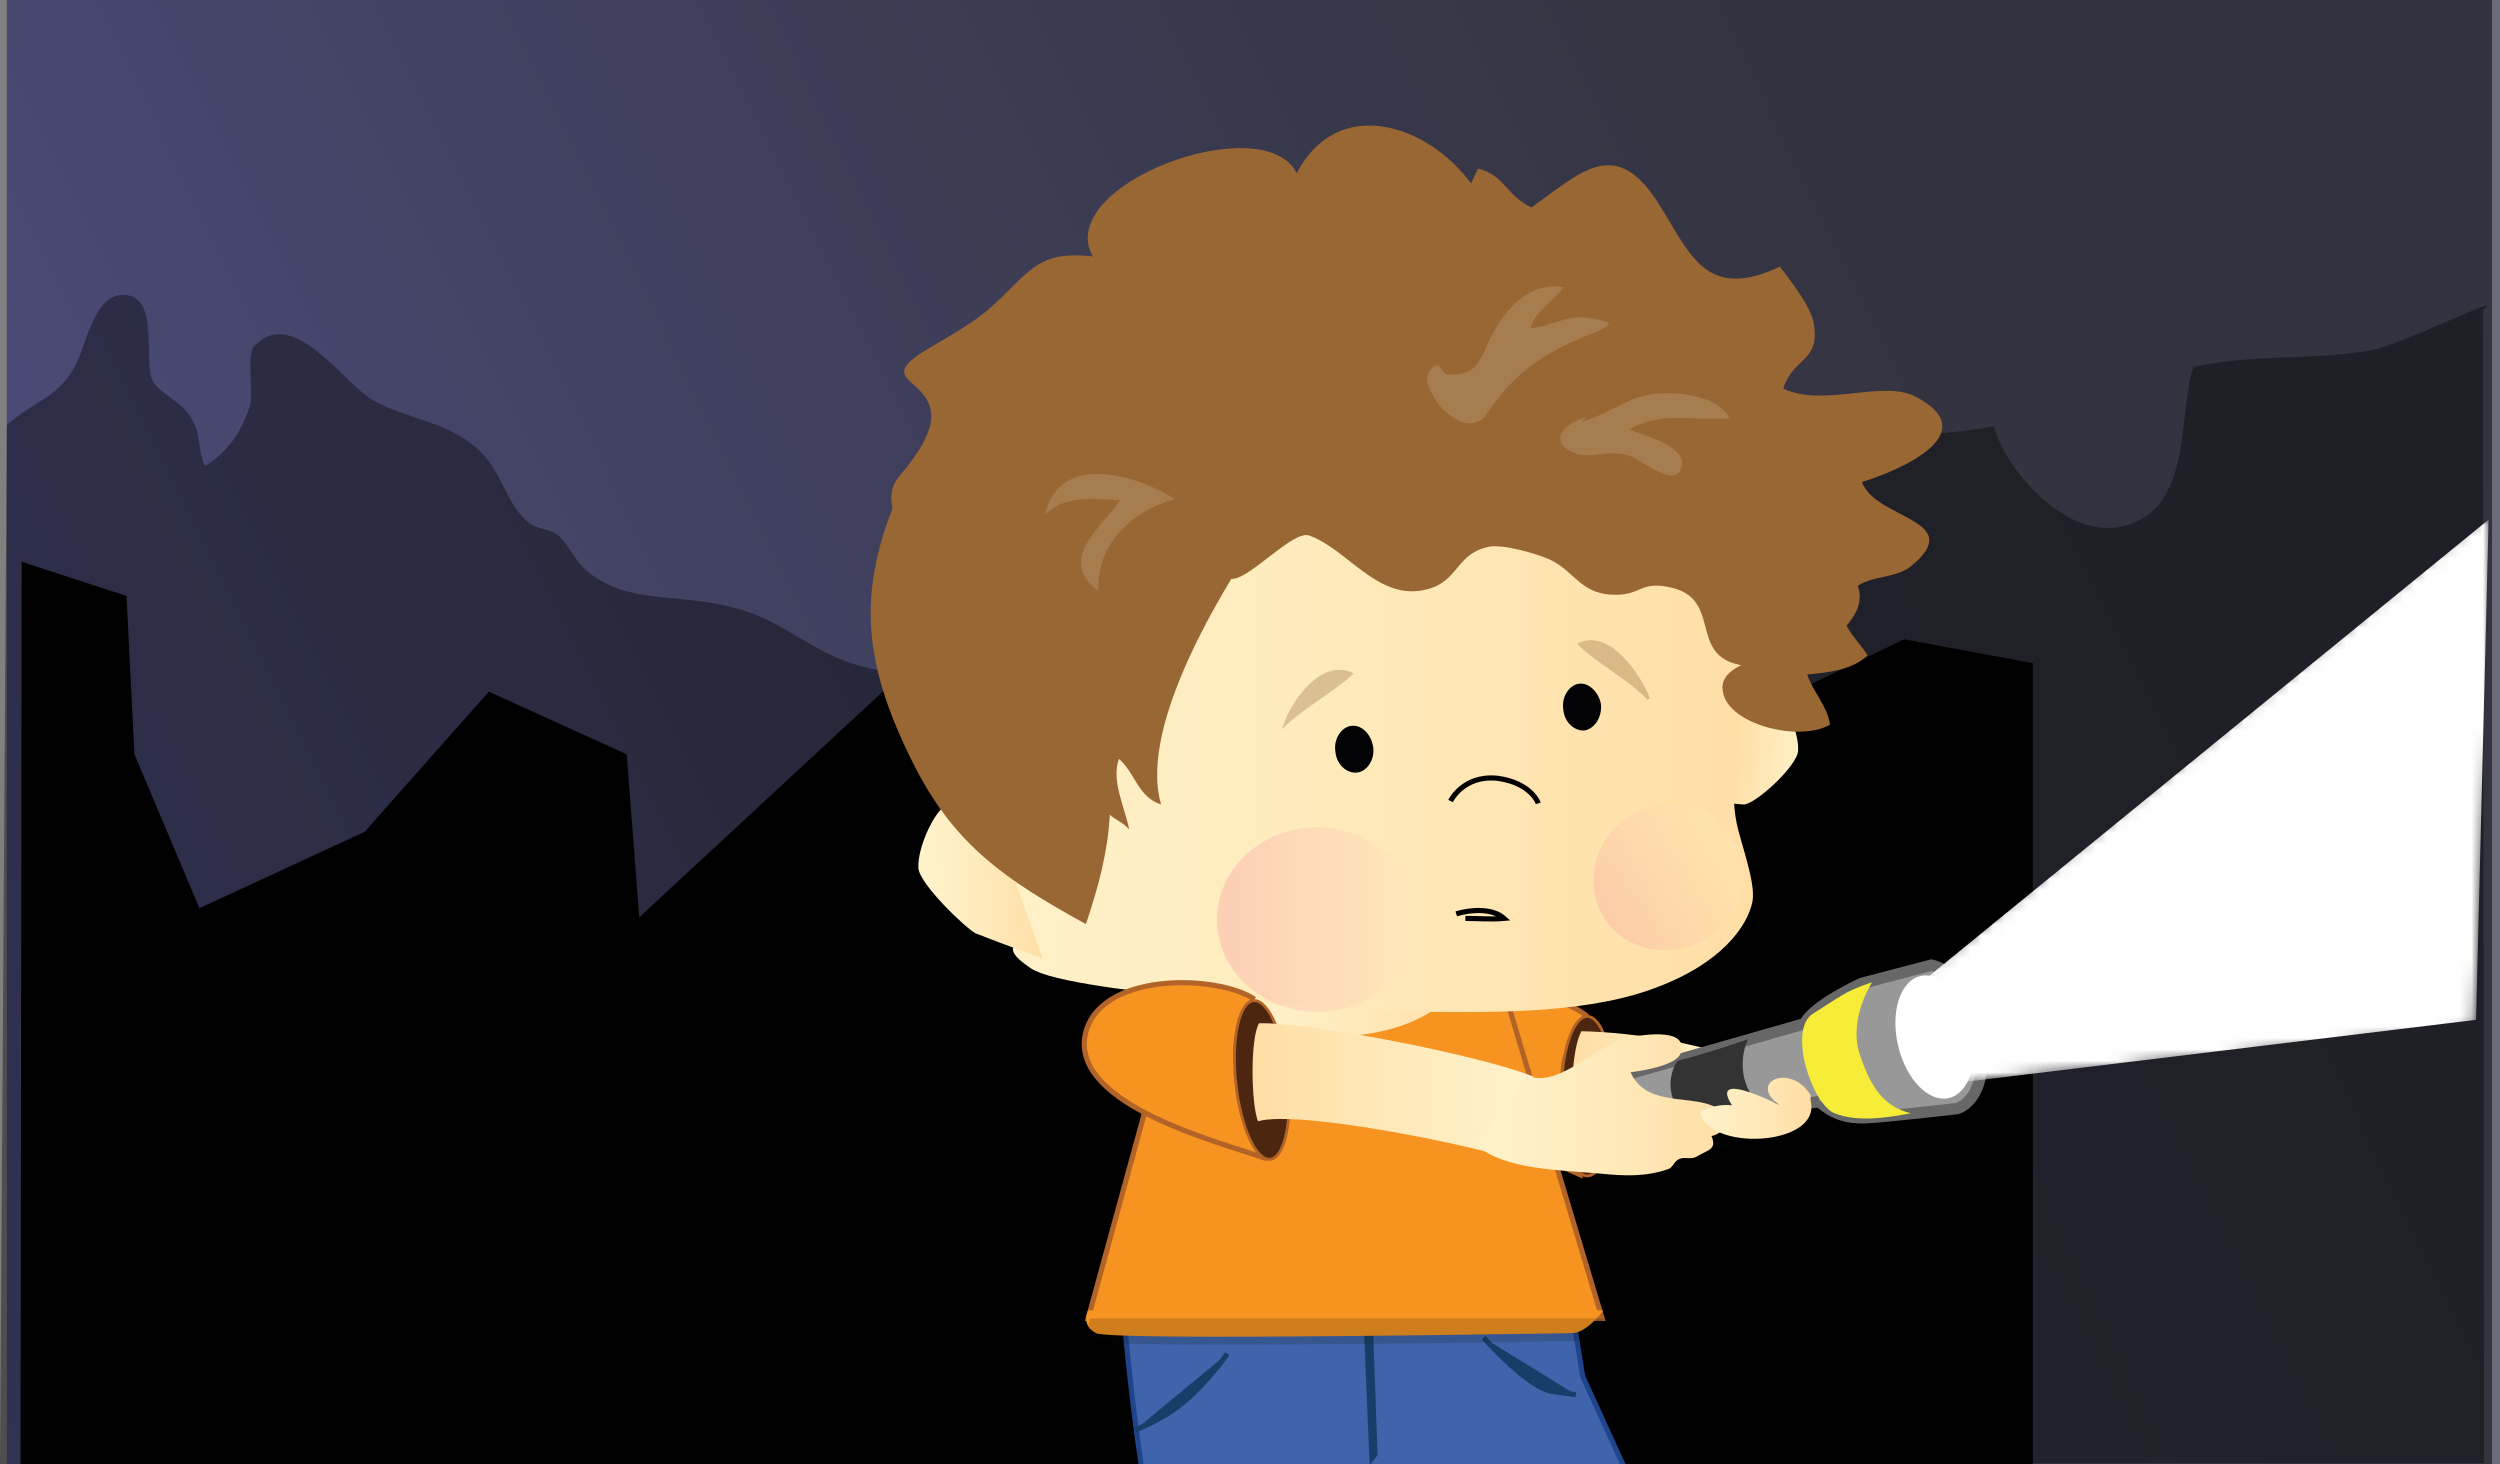 <svg xmlns="http://www.w3.org/2000/svg" version="1.0" viewBox="0 0 219.4 128.5"><rect x="0" y="0" width="219.4" height="128.5" fill="#808080" stroke="none"/><switch><g><linearGradient id="a" x1="848.757" x2="-202.827" y1="995.695" y2="473.885" gradientTransform="matrix(.209 0 0 -.209 0 238.893)" gradientUnits="userSpaceOnUse"><stop offset="0" stop-color="#333"/><stop offset=".168" stop-color="#393941"/><stop offset=".484" stop-color="#484865"/><stop offset=".912" stop-color="#6061a0"/><stop offset="1" stop-color="#6566ad"/></linearGradient><path fill="url(#a)" d="M.6 0h218.1v128.5H.6z"/><path fill="#336" d="M.6 0h218.8v130H.6z" enable-background="new" opacity=".24"/><path d="M1.9 49.3l9.2 3 .7 13.9 5.7 13.5L32 73l10.9-12.3L55 66.2l1.1 14.3 21.8-20.2 2.5-11.8 9.3-1.7 10.5 7.6 5.7 6.7 6.3-16.8 10.7-13.9 9.2-2.2 2.1 7.7 10.6 12.6 5.7 15.6 16.6-8 11.3 2.1v70.3H1.8z"/><path d="M217.9 27.2c2.2-1.7-7 3.1-10.1 3.6-5 .8-10.4.3-15.3 1.4-1.3 3.6-.1 11.7-5.3 13.7-5.7 2.3-11.5-5.2-12.2-8.5-3.4.7-7.4.7-10.8 1.4-4.6.8-6.4 3.1-9.2 6.2-2.8 3.2-6.2 6.1-8.8 9-3.3 3.7-4.6 8.8-7.4 12.8-2.5-.7-7.6-5.8-9-7.6-2.4-3.5-2.8-8.3-5.3-11.7-3.2 1.1-6.7.6-9.7 1.6-5.6 1.9-8.7 6.4-13.9 8.8-3.8 1.8-8.1 2.1-12.5 2-3.9-.1-9.1-.5-12.7-1.4-4.4-1.1-6.9-4.1-11.4-5.2-5-1.3-9.2-.2-12.8-3.2-1-.8-1.5-2.2-2.5-3.1-.6-.6-1.9-.5-2.7-1.2-2.1-1.9-2.2-4.5-4.5-6.5-2.8-2.4-6.1-2.5-9.1-4.2-2.5-1.4-7-8.4-10.4-4.7-.7.8 0 4.1-.4 5.3-.6 2-1.9 4-3.9 5.2-.6-1.2-.4-2.7-1-3.8-.8-1.8-2.5-2.2-3.5-3.5-1.1-1.5.8-8.1-3-7.7-2.3.3-3 4.5-3.8 6-1.5 3-3.6 3.2-6.1 5.4L0 128.5l218-.1-.1-101.2z" enable-background="new" opacity=".39"/><path fill="#F79421" stroke="#B26328" stroke-width=".45" d="M139.3 89.2c-2.9-2.5-13.6-4-15.1 1.7-1.6 5.8 10.6 10.4 14.5 12.2.4-4-3.7-9.2.1-12.5"/><ellipse cx="139.3" cy="96.2" fill="#4D260F" stroke="#B26328" stroke-width=".25" rx="2.3" ry="7"/><path fill="#3F64AB" stroke="#20448B" stroke-width=".45" d="M142.6 128.9l-3.7-8.1-.9-5.6H98.6s.6 7.1 1.6 13.7"/><path fill="#F79421" stroke="#B26328" stroke-width=".45" d="M103.2 87.6l5.1-.1s3.7 3.4 8.9 3.1c5.2-.3 11.1-4.4 11.1-4.4l3.6.4 8.7 29.1H95.5l7.7-28.1z"/><path fill="#173E68" stroke="#173E68" stroke-width=".45" d="M99.6 125.5s2.8-1 4.9-3 3.2-3.7 3.2-3.7m22.5-1.4s3.9 4.4 6 4.7l2.1.3"/><path fill="#173E68" d="M119.7 116.6l.5 12 .7-.9-.4-11.1z"/><path fill="#F7F6F5" d="M133.4 28.4c.2.2 4.4 2 5.3 1.4.9-.6 1.4-3.1.7-3.8-2.4-2.4-4.1.2-4.6.8-.4.4-1.4 1.6-1.4 1.6zm17.9 22.5s-.1.4-.4 1c-1 2.6-3.6 9.4-3.9 12.1-.4 3.4 0 9.1 1.4 9.4 1.4.3.7-4.1.7-5.8 0-1.7 1.4-8.4 1.4-10.1" enable-background="new" opacity=".14"/><linearGradient id="b" x1="2885.026" x2="2976.405" y1="718.072" y2="718.072" gradientTransform="matrix(.219 0 0 -.209 -522.53 238.893)" gradientUnits="userSpaceOnUse"><stop offset="0" stop-color="#fff2cb"/><stop offset=".436" stop-color="#ffebbd"/><stop offset="1" stop-color="#ffdea5"/></linearGradient><path fill="url(#b)" d="M108.3 87.6s2.9 4 10.4 3.3c7.6-.7 9.5-4.7 9.5-4.7l-19.9 1.4z"/><path fill="#F79421" d="M95.5 115s-.7 1.3.7 2 40.4 0 41.7 0c1.4 0 2.8-2 2.8-2H95.5z"/><path fill="#101211" d="M95.7 115.7s-.7 1.3.7 2 40.4 0 41.7 0 2.8-2 2.8-2H95.7z" enable-background="new" opacity=".17"/><linearGradient id="c" x1="-3119.343" x2="-3079.515" y1="1115.039" y2="1115.039" gradientTransform="matrix(-.192 -.016 .015 -.209 -456.022 248.773)" gradientUnits="userSpaceOnUse"><stop offset="0" stop-color="#fff2cb"/><stop offset=".436" stop-color="#ffebbd"/><stop offset="1" stop-color="#ffdea5"/></linearGradient><path fill="url(#c)" d="M150.9 61.5s3.6-2 4.8-.8c1.2 1.2 2.2 3.8 2.1 5.2-.1 1.4-3.9 4.8-4.8 4.7-.9-.1-3.2-.2-3.2-.2l1.1-8.9z"/><linearGradient id="d" x1="4859.849" x2="5252.762" y1="927.356" y2="927.356" gradientTransform="matrix(.183 0 0 -.209 -806.617 255.306)" gradientUnits="userSpaceOnUse"><stop offset="0" stop-color="#fff2cb"/><stop offset=".436" stop-color="#ffebbd"/><stop offset="1" stop-color="#ffdea5"/></linearGradient><path fill="url(#d)" d="M147.9 35.5s6.2 15 6.2 19.4-2.8 11.7-1.7 17.3c.3 1.6 1.7 5.2 1.4 6.9-.4 2.1-2.7 5.6-9.1 7.8-6.3 2.2-15.1 1.9-18.9 1.9-5.5 0-31.8-1.5-35.3-3.8-3.5-2.3-.1-2.3-.7-3-3-3.3-2.3-4-1.8-6.6.4-2.6-5.8-11.7-5.8-11.7 2.4 0 16.2-9.1 25.1-13.1s17.5-16.2 24.5-16.4c7-.2 16.1 1.3 16.1 1.3z"/><linearGradient id="e" x1="5091.166" x2="5147.249" y1="442.177" y2="442.177" gradientTransform="matrix(.182 -.015 -.015 -.209 -838.568 248.062)" gradientUnits="userSpaceOnUse"><stop offset="0" stop-color="#fff2cb"/><stop offset=".436" stop-color="#ffebbd"/><stop offset="1" stop-color="#ffdea5"/></linearGradient><path fill="url(#e)" d="M87.1 71.8s-3.4-2-4.5-.8-2.1 3.8-2 5.2c.1 1.4 4.2 5.3 5 5.7 2.5 1 5.9 2.2 5.9 2.2l-4.4-12.3z"/><linearGradient id="f" x1="5561.081" x2="5670.742" y1="834.946" y2="834.946" gradientTransform="matrix(.161 0 0 -.209 -787.48 255.288)" gradientUnits="userSpaceOnUse"><stop offset="0" stop-color="#ec1475"/><stop offset="1" stop-color="#fff5cb"/></linearGradient><path fill="url(#f)" d="M106.8 80.7c0 4.5 4 8.1 8.8 8.1 4.9 0 8.8-3.6 8.8-8.1s-4-8.1-8.8-8.1c-4.8 0-8.8 3.6-8.8 8.1z" enable-background="new" opacity=".13"/><path fill="#030305" d="M140.5 61.8c.1 1.1-.5 2.1-1.4 2.3-.9.1-1.8-.7-1.9-1.8-.2-1.1.5-2.2 1.4-2.3.8-.1 1.7.7 1.9 1.8zm-20 3.7c.2 1.1-.5 2.2-1.4 2.3-.9.1-1.8-.7-1.9-1.8-.2-1.1.5-2.2 1.4-2.3.9-.1 1.7.7 1.9 1.8z"/><linearGradient id="g" x1="5324.084" x2="5402.354" y1="-2043.691" y2="-2043.691" gradientTransform="matrix(.133 -.117 -.09 -.173 -751.762 353.313)" gradientUnits="userSpaceOnUse"><stop offset="0" stop-color="#ec1475"/><stop offset="1" stop-color="#fff5cb"/></linearGradient><path fill="url(#g)" d="M152 73.2c2 2.9 1.1 7-2 9s-7.2 1.4-9.1-1.5c-2-2.9-1.1-7 2-9s7.1-1.3 9.1 1.5z" enable-background="new" opacity=".13"/><path fill="#F7F6F5" d="M151.5 51.5s-10.8-6.2-15.3-6.3c-4.5-.1-12.8 4.2-13.1 4.4-.2.1.6.2 1 .1.3 0 8.6-3.5 9.8-3.8 1.2-.3 2-.4 2.3-.4.3 0 1.2.5 1.9 1.1.7.5 1.9 1.5 2.3 1.9.5.5 1.4 1.3 1.8 1.6s1 .6 2.5.7c1.5.2 6.8.7 6.8.7z" enable-background="new" opacity=".14"/><path fill="#996733" d="M162.2 50.2c3.7 3.6-3.6 8.3-8 8.3-6.6-.1-2.7-5.7-7.4-6.9-2.8-.7-2.7.6-5 .6-3.1 0-3.5-2-5.8-3.1-1.1-.5-4.2-1.4-5.4-1.1-2.8.6-2.6 3-5.3 3.7-4.3 1.2-7-3.5-10.4-4.7-1.4-.5-5.1 3.7-6.7 3.8-3.1.3-1.8-2.5-4.2-2.1-5.5.9-6.4-6-10.6-5.9-3.3.1-1.8 2.8-4.1 3.2-2.8.5-3.9-1.9-3.5-3.7-6.8-2.5-1.9 3.9-1.7 5.4.2 1.8-2.1 2.9-2 4.1.1 1.9 2.7 2.2 3.5 3.7-1.4 1.4 1.4 4.8-1.1 5.1-5.4.6-2.8-3.6-3.3-5.9-.6-2.8-2.4-3.2-2.2-6.3.1-2.9-1.8-4.6 0-6.7 1.2-1.4 3-3.8 2.7-5.6-.5-3.1-5.1-2.7.1-5.7 3.2-1.9 4.4-2.5 7-5.2 2.2-2.2 3.4-3.1 7.1-2.7-3.5-6.3 15-13.1 17.9-7.3 3.6-6.9 11.5-4.3 15.3.9.2-.4.4-.9.6-1.3 2.3.5 2.5 2.4 4.7 3.4 4.3-3 7.4-6.5 11.3-.1 2.6 4.1 4 8.4 10.5 5.3 1 1.3 2.8 3.6 3 5.1.5 3.3-1.8 2.8-2.7 5.6 3.5 1.7 8.7-.8 11.6.7 6.3 3.3-1.7 6.6-4.7 7.5 1.2 3.3 9.3 3.3 4.3 7.4-1.6 1.3-4.3.6-5.5 2.6-1.3 2.1.5 3.4 1.7 5.2-1.3 1.3-3.4 1.5-5.3 1.7.5 1.5 1.8 2.8 2 4.4-2.6 1.5-8.4.1-9.3-2.5-1.2-3.5 5.8-2.9 5.8-6.1"/><path fill="none" stroke="#000" stroke-width=".45" d="M127.3 70.3s1.1-2.3 4.1-2c3 .4 3.6 2.2 3.6 2.2"/><linearGradient id="h" x1="95.049" x2="173.159" y1="688.577" y2="688.577" gradientTransform="rotate(180 87.096 119.446) scale(.209)" gradientUnits="userSpaceOnUse"><stop offset="0" stop-color="#fff2cb"/><stop offset=".436" stop-color="#ffebbd"/><stop offset="1" stop-color="#ffdea5"/></linearGradient><path fill="url(#h)" d="M138.8 90.5c4.6.1 11.3 1.1 15.5 3.2-2.2 1-4.3 2.4-4.5 4.7-3.3-1.2-8.1-.2-11.5.7-.6-1.5-.4-7.2.5-8.6"/><path fill="#F79421" stroke="#B26328" stroke-width=".45" d="M110.1 87.7c-3.2-2.2-13.9-2.5-14.9 3.3-.9 6 11.7 9.2 15.7 10.6 0-4-4.6-8.8-1.2-12.5"/><ellipse cx="110.8" cy="94.8" fill="#4D260F" stroke="#B26328" stroke-width=".25" rx="7" ry="2.3" transform="rotate(83.962 110.78 94.755)"/><linearGradient id="i" x1="132.578" x2="250.322" y1="674.636" y2="674.636" gradientTransform="matrix(-.209 .009 -.009 -.209 168.64 234.82)" gradientUnits="userSpaceOnUse"><stop offset="0" stop-color="#fff2cb"/><stop offset=".436" stop-color="#ffebbd"/><stop offset="1" stop-color="#ffdea5"/></linearGradient><path fill="url(#i)" d="M110.5 89.8c4.6-.1 19.8 2.9 24.1 4.7-2.2 1.1-2.6 4.6-2.7 7-3.3-1.1-18-4.1-21.5-3.1-.6-1.5-.7-7.3.1-8.6"/><path fill="#FFF" d="M138.8 37c2.5-.6 4.2-2.5 7.3-2.5 2 0 4.7.4 5.7 2.2-3.2.3-6-.7-8.8 1 .8.4 5.4 1.4 4.5 3.5-.7 1.6-3.5-.9-4.5-1.2-1.6-.6-3.3.3-4.7-.2-2.6-1-1.1-2.7 1-3.2m-9.1.1c2.6-3.9 5-5.6 9.2-7.3 1.9-.8 2.8-1.1 0-1.5-1.9-.3-3.4.8-5.1.9.4-1.5 2.2-2.5 2.9-3.6-2.9-.5-5 1.8-6.2 4.1-1.3 2.5-1.2 3.5-3.8 3.6-.9.1-.6-1.7-1.7-.4-.7.8.3 2.3.6 2.8 1.1 1.4 2.8 2.5 4.1 1.4" enable-background="new" opacity=".14"/><path fill="none" stroke="#000" stroke-width=".45" d="M127.8 80.2c1.3-.4 3.2-.5 4.2.4-1.1.1-2.3 0-3.4 0"/><path fill="#989898" stroke="#676767" d="M159.2 89.6l-16.1 4.6s-1.6 2.9 1.1 4.6c3.2-.3 17.3-2.4 17.3-2.4l-2.3-6.8z"/><path fill="#989898" stroke="#676767" d="M159.7 96.7c1.3 1.2 2.6 1.4 3.8 1.4 1.2 0 8.2-.8 8.2-.8s2.9-.6 2.1-6.3c-.8-5.7-4.3-6.3-4.3-6.3l-6.1 1.6s-4.2 1.9-5 3.5"/><path fill="#F7EC37" d="M164.3 86.2s-2.1 3.2-1.1 6.3c.9 2.7 2 4.6 4.5 5.2-2.1.4-4.7.8-6.7 0s-4.2-7.5-1.8-8.8c2.4-1.5 2.7-1.9 5.1-2.7z"/><path fill="#333" d="M153.4 91.2s-1.7 3.4 1.4 6.2c-3 .5-6.8 1.1-6.8 1.1s-2.5-2.6-.8-5.4c2.8-.7 6.2-1.9 6.2-1.9z"/><linearGradient id="j" x1="620.061" x2="726.469" y1="678.317" y2="678.317" gradientTransform="matrix(.209 0 0 -.209 0 238.893)" gradientUnits="userSpaceOnUse"><stop offset="0" stop-color="#fff2cb"/><stop offset=".436" stop-color="#ffebbd"/><stop offset="1" stop-color="#ffdea5"/></linearGradient><path fill="url(#j)" d="M134.1 94.4c2.7 1.2 6.3-3 9-3.4 1.3-.2 5.1-.8 4.4 1.4-.3 1.1-3.5 1.6-4.4 1.7 1.7 3.9 7.5 1 8.8 4.6-.5.3-1.1.9-1.7 1 .5 1.2-.3 1.2-1.3 1.8-.5.3-1 0-1.5.2s-.6.8-1 .9c-2 .7-3.9.6-5.9.4-3.2-.3-8.5-.3-10.9-2.5"/><linearGradient id="k" x1="712.485" x2="759.369" y1="676.883" y2="676.883" gradientTransform="matrix(.209 0 0 -.209 0 238.893)" gradientUnits="userSpaceOnUse"><stop offset="0" stop-color="#fff2cb"/><stop offset=".436" stop-color="#ffebbd"/><stop offset="1" stop-color="#ffdea5"/></linearGradient><path fill="url(#k)" d="M158.9 96.6c1 4-9 4.5-9.7 1 .8-.5 1.9-.7 2.8-.6-2-3.1 3.6-.3 4.2 0-2.9-2 .9-3.8 2.7-.9"/><path fill="#996733" d="M111.9 44.9c-4.2 6-12.1 18.6-10 25.7-2-.6-2.3-2.8-3.7-4-.7 1.9.5 4.2.9 6.2-.5-.6-1.3-.9-1.7-1.3-.2 3.4-1 6.3-2.1 9.6-7.1-3.9-11.4-6.9-14.9-13.6-5.3-10.3-5.2-16.8-.4-26.7"/><path fill="#FFF" d="M103.1 43.8c-3.7 1-6.9 3.9-6.7 8.1-3.8-2.9.5-5.8 1.9-8-2.3-.1-4.9-.5-6.6 1.3 1.3-5.9 8.7-3.2 11.4-1.4" enable-background="new" opacity=".14"/><ellipse cx="169.8" cy="91" fill="#FFF" rx="3.3" ry="5.5" transform="rotate(-13.144 169.837 91.06)"/><defs><filter id="l" width="51" height="49.8" x="167.4" y="45.6" filterUnits="userSpaceOnUse"><feColorMatrix values="1 0 0 0 0 0 1 0 0 0 0 0 1 0 0 0 0 0 1 0"/></filter></defs><mask id="n" width="51" height="49.8" x="167.4" y="45.6" maskUnits="userSpaceOnUse"><g filter="url(#l)"><linearGradient id="m" x1="1323.888" x2="771.518" y1="915.733" y2="616.066" gradientTransform="matrix(.12 .006 .01 -.209 69.078 233.2)" gradientUnits="userSpaceOnUse"><stop offset="0" stop-color="#231f20"/><stop offset=".102" stop-color="#312d2e"/><stop offset=".294" stop-color="#555252"/><stop offset=".557" stop-color="#8f8d8d"/><stop offset=".876" stop-color="#dedede"/><stop offset="1" stop-color="#fff"/></linearGradient><path fill="url(#m)" d="M167.2 86.7L219.4 44l-2.3 46.3-48.4 5z"/></g></mask><path fill="#FFF" d="M218.4 45.6l-51 41.6 1.3 8.2 48.6-5.9z" mask="url(#n)"/><path fill="#653614" d="M112.5 64c1.9-1.9 4.5-3.2 6.3-4.9-2.9-1.5-5.7 2.7-6.3 4.9m32.1-2.6c-1.9-1.9-4.5-3.2-6.2-4.9 2.8-1.5 5.6 2.7 6.4 4.8" enable-background="new" opacity=".24"/></g></switch></svg>
